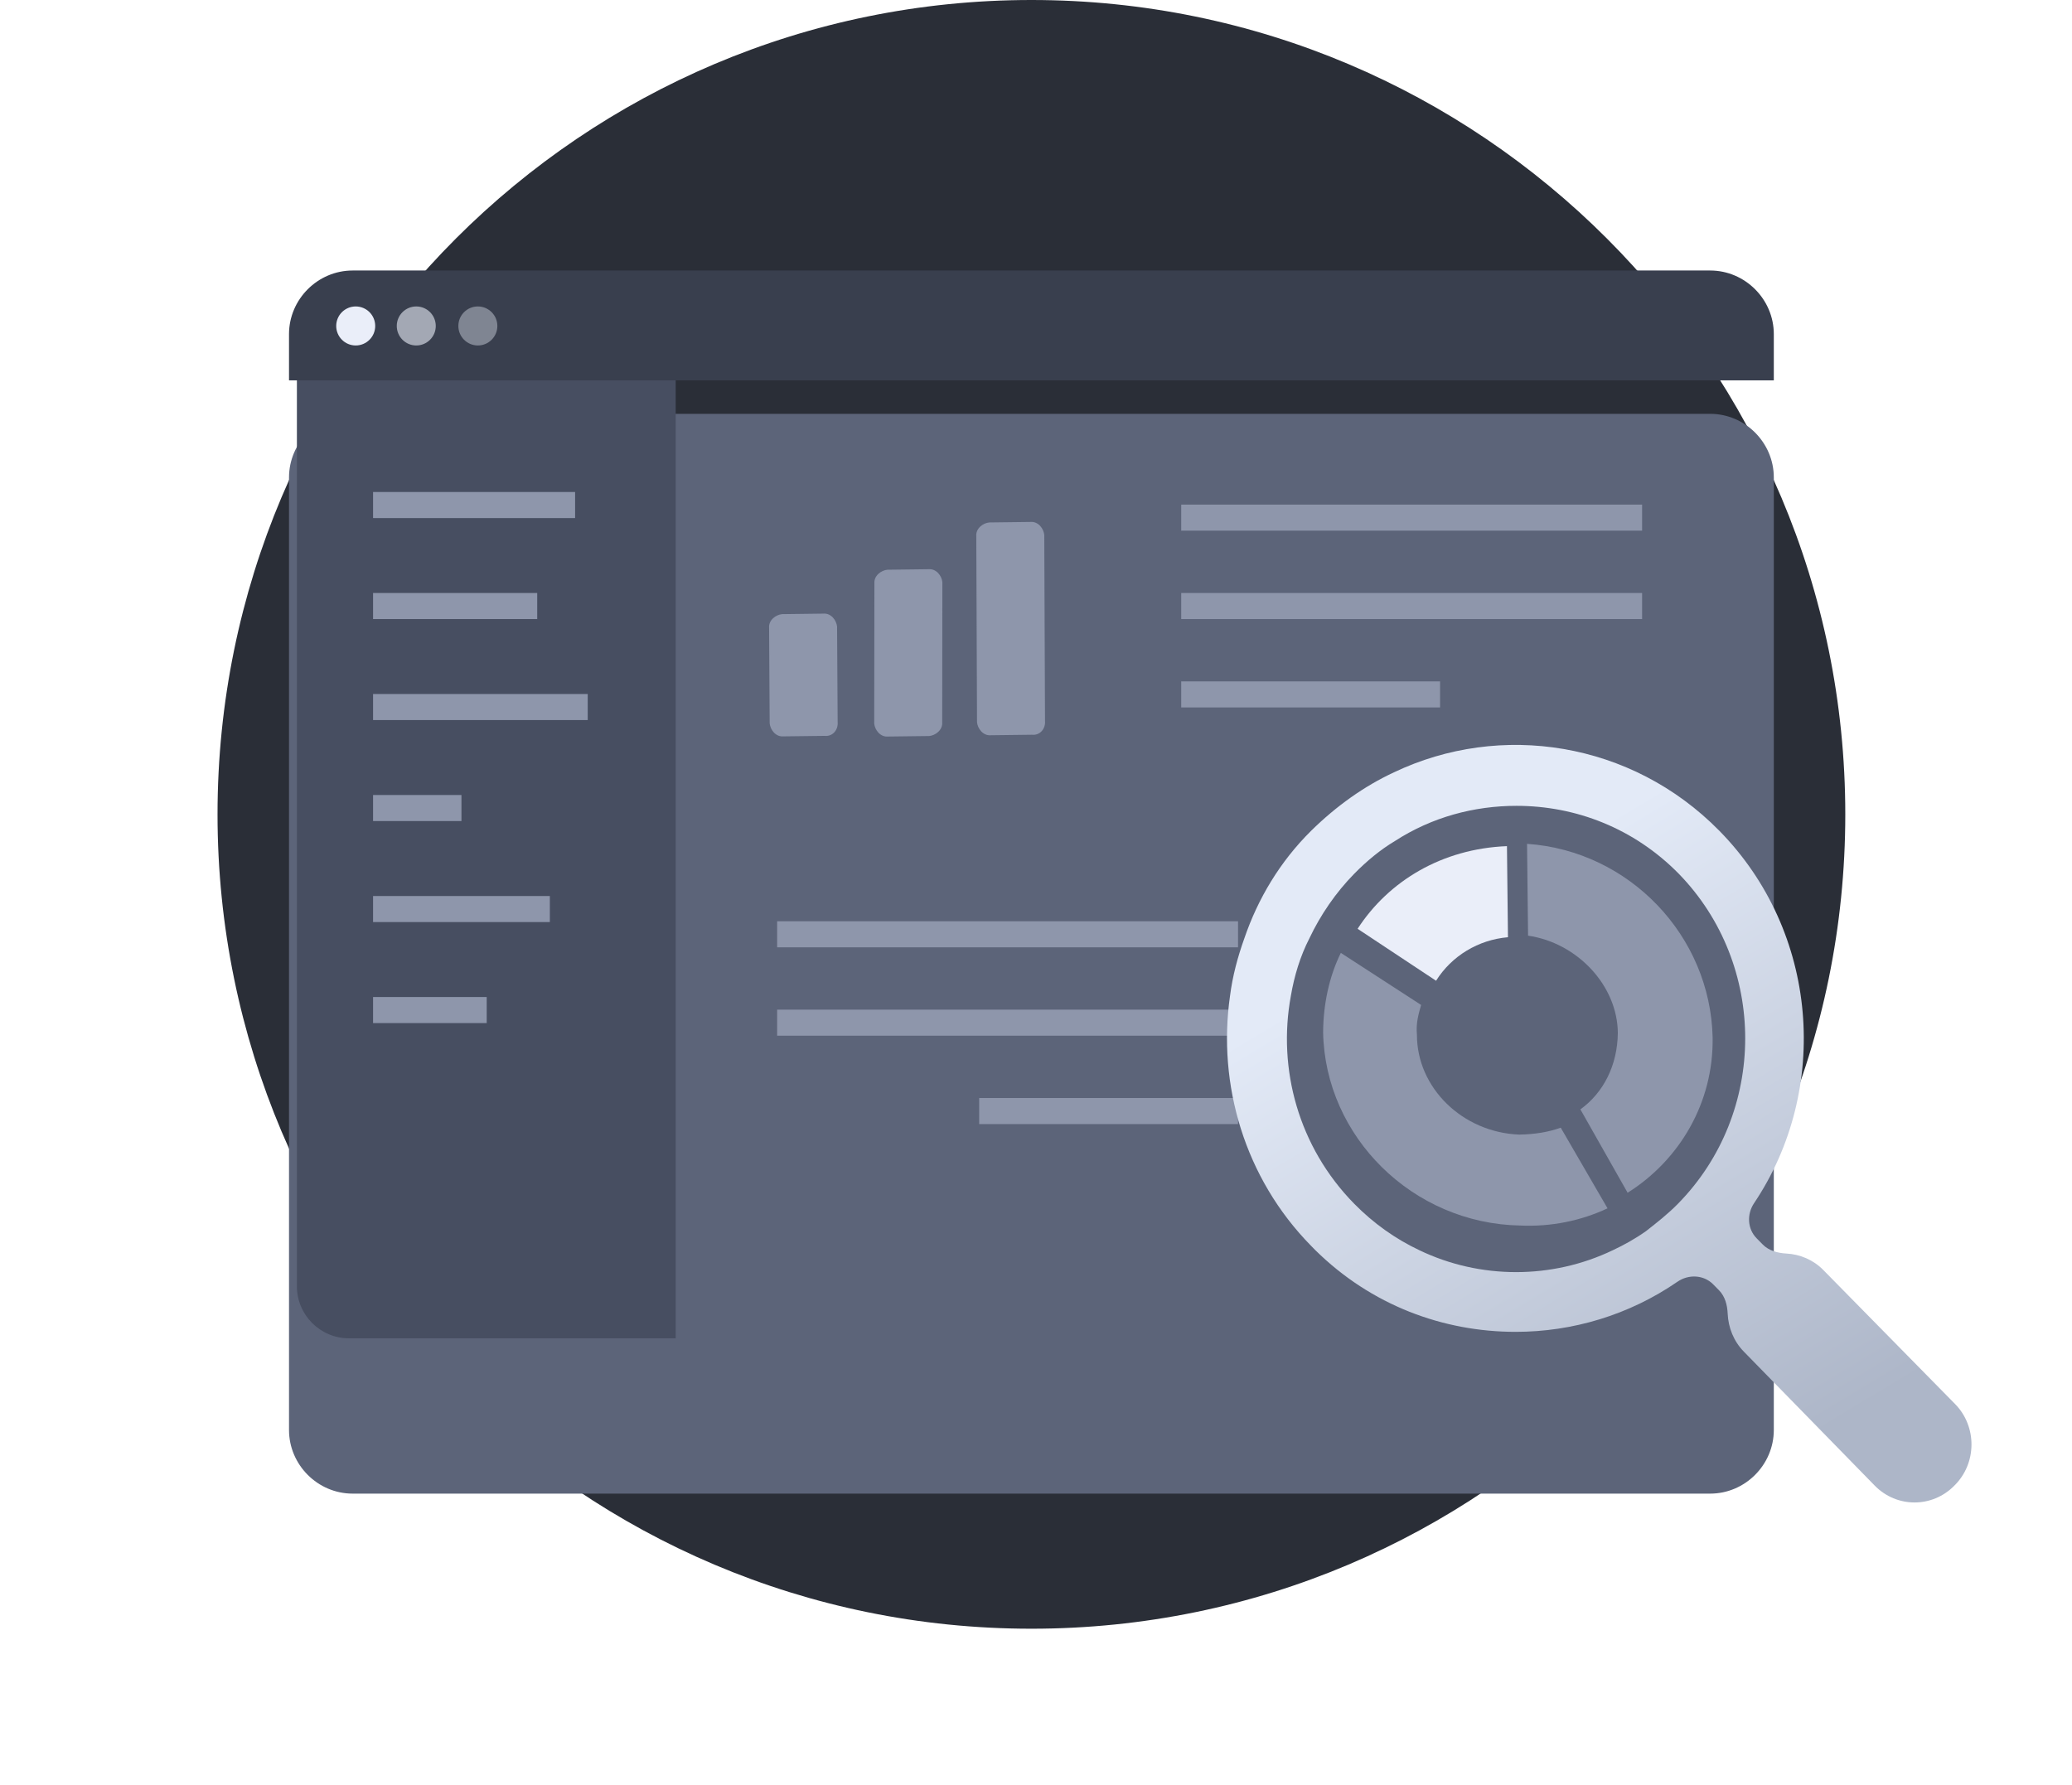 <svg width="159" height="137" viewBox="0 0 159 137" fill="none" xmlns="http://www.w3.org/2000/svg">
<path d="M79.148 125C113.641 125 141.603 97.018 141.603 62.5C141.603 27.982 113.641 0 79.148 0C44.655 0 16.693 27.982 16.693 62.5C16.693 97.018 44.655 125 79.148 125Z" fill="#2A2E37"/>
<g filter="url(#filter0_d_111_1026)">
<path d="M136.118 25.647V98.745C136.118 101.425 133.913 103.632 131.235 103.632H27.061C24.383 103.632 22.178 101.425 22.178 98.745V25.647C22.178 22.967 24.383 20.761 27.061 20.761H131.235C133.913 20.761 136.118 22.967 136.118 25.647Z" fill="#5C6479"/>
</g>
<path d="M63.28 56.476L60.124 56.515C59.522 56.569 59.106 55.997 59.063 55.513L59.019 48.199C58.965 47.594 59.535 47.177 60.017 47.134L63.173 47.094C63.776 47.04 64.192 47.613 64.235 48.097L64.279 55.41C64.333 56.015 63.894 56.543 63.28 56.476Z" fill="#8E96AB"/>
<path d="M71.302 56.488L68.146 56.527C67.543 56.581 67.128 56.009 67.085 55.525L67.1 44.791C67.046 44.186 67.617 43.769 68.099 43.725L71.255 43.686C71.858 43.632 72.273 44.205 72.316 44.688L72.301 55.422C72.355 56.027 71.784 56.444 71.302 56.488Z" fill="#8E96AB"/>
<path d="M79.192 56.389L76.036 56.428C75.433 56.482 75.017 55.91 74.974 55.426L74.918 41.162C74.864 40.557 75.435 40.14 75.917 40.096L79.073 40.057C79.676 40.003 80.091 40.575 80.135 41.059L80.191 55.324C80.245 55.929 79.805 56.456 79.192 56.389Z" fill="#8E96AB"/>
<path d="M90.643 39.728H126.011" stroke="#8E96AB" stroke-width="2" stroke-miterlimit="10"/>
<path d="M90.643 46.511H126.011" stroke="#8E96AB" stroke-width="2" stroke-miterlimit="10"/>
<path d="M90.643 53.294H110.507" stroke="#8E96AB" stroke-width="2" stroke-miterlimit="10"/>
<path d="M95.004 71.705H59.636" stroke="#8E96AB" stroke-width="2" stroke-miterlimit="10"/>
<path d="M95.004 78.488H59.636" stroke="#8E96AB" stroke-width="2" stroke-miterlimit="10"/>
<path d="M95.004 85.271H75.14" stroke="#8E96AB" stroke-width="2" stroke-miterlimit="10"/>
<path d="M117.26 71.81L117.182 64.762C125.049 65.305 131.249 71.83 131.423 79.621C131.503 84.616 128.89 89.031 124.899 91.54L121.275 85.142C123.044 83.864 124.113 81.778 124.149 79.288C124.121 75.619 121.021 72.356 117.26 71.81Z" fill="#8E96AB"/>
<path d="M115.64 64.939L115.717 71.93C113.445 72.124 111.396 73.361 110.2 75.27L104.179 71.282C106.562 67.609 110.659 65.136 115.64 64.939Z" fill="#EAEEF9"/>
<path d="M102.892 73.132L109.054 77.128C108.851 77.833 108.647 78.537 108.732 79.417C108.727 83.483 112.227 86.905 116.571 87.077C117.775 87.06 118.84 86.883 119.767 86.546L123.359 92.737C121.335 93.684 119.045 94.166 116.648 94.056C108.395 93.903 101.683 87.234 101.533 79.232C101.546 77.055 102.006 74.926 102.892 73.132Z" fill="#8E96AB"/>
<path d="M150.03 107.757L139.913 97.467C139.143 96.683 138.123 96.263 137.091 96.207C136.421 96.17 135.74 95.992 135.27 95.514L134.796 95.032C134.089 94.313 134.038 93.183 134.6 92.346C140.48 83.581 139.555 71.509 131.937 63.759C125.193 56.899 115.141 55.382 106.97 59.274C104.7 60.329 102.56 61.846 100.615 63.759C98.216 66.134 96.53 68.97 95.492 72.005C94.973 73.456 94.584 74.907 94.39 76.424C93.417 83.219 95.492 90.409 100.615 95.62C100.745 95.752 100.81 95.818 100.939 95.95C105.219 100.171 110.731 102.216 116.308 102.216C120.655 102.216 125.002 100.933 128.726 98.368C129.578 97.781 130.742 97.834 131.467 98.572L131.918 99.031C132.377 99.498 132.549 100.161 132.577 100.814C132.622 101.88 133.036 102.938 133.817 103.733L143.869 114.024C145.555 115.739 148.279 115.739 149.965 114.024C151.716 112.309 151.716 109.472 150.03 107.757ZM128.759 92.388C127.981 93.179 127.138 93.839 126.295 94.498C125.452 95.092 124.609 95.554 123.766 95.95C119.097 98.192 113.585 98.192 108.916 95.95C107.1 95.092 105.414 93.905 103.922 92.388C99.642 88.034 98.021 82.031 99.059 76.424C99.318 74.907 99.772 73.39 100.485 72.005C101.328 70.224 102.496 68.509 103.922 67.057C104.895 66.068 105.933 65.21 107.035 64.551C109.888 62.704 113.131 61.846 116.373 61.846C120.913 61.846 125.387 63.561 128.824 67.057C135.633 74.05 135.633 85.395 128.759 92.388Z" fill="url(#paint0_linear_111_1026)"/>
<path d="M22.783 27.132H51.852V102.713H26.783C24.574 102.713 22.783 100.922 22.783 98.713V27.132Z" fill="#474E61"/>
<path d="M28.628 38.76H44.132" stroke="#8E96AB" stroke-width="2" stroke-miterlimit="10"/>
<path d="M28.628 46.511H41.225" stroke="#8E96AB" stroke-width="2" stroke-miterlimit="10"/>
<path d="M28.628 54.263H45.101" stroke="#8E96AB" stroke-width="2" stroke-miterlimit="10"/>
<path d="M28.628 62.015H35.411" stroke="#8E96AB" stroke-width="2" stroke-miterlimit="10"/>
<path d="M28.628 69.767H42.194" stroke="#8E96AB" stroke-width="2" stroke-miterlimit="10"/>
<path d="M28.628 77.519H37.349" stroke="#8E96AB" stroke-width="2" stroke-miterlimit="10"/>
<path d="M136.118 25.647V29.194H22.178V25.647C22.178 22.967 24.383 20.761 27.061 20.761H131.235C133.913 20.761 136.118 22.967 136.118 25.647Z" fill="#393F4E"/>
<path d="M27.297 26.514C28.123 26.514 28.793 25.844 28.793 25.017C28.793 24.189 28.123 23.519 27.297 23.519C26.47 23.519 25.8 24.189 25.8 25.017C25.8 25.844 26.47 26.514 27.297 26.514Z" fill="#EAEEF9"/>
<path opacity="0.6" d="M31.944 26.514C32.77 26.514 33.44 25.844 33.44 25.017C33.44 24.189 32.77 23.519 31.944 23.519C31.117 23.519 30.447 24.189 30.447 25.017C30.447 25.844 31.117 26.514 31.944 26.514Z" fill="#EAEEF9"/>
<path opacity="0.4" d="M36.669 26.514C37.496 26.514 38.166 25.844 38.166 25.017C38.166 24.189 37.496 23.519 36.669 23.519C35.843 23.519 35.173 24.189 35.173 25.017C35.173 25.844 35.843 26.514 36.669 26.514Z" fill="#EAEEF9"/>
<defs>
<filter id="filter0_d_111_1026" x="0.178" y="9.761" width="157.94" height="126.871" filterUnits="userSpaceOnUse" color-interpolation-filters="sRGB">
<feFlood flood-opacity="0" result="BackgroundImageFix"/>
<feColorMatrix in="SourceAlpha" type="matrix" values="0 0 0 0 0 0 0 0 0 0 0 0 0 0 0 0 0 0 127 0" result="hardAlpha"/>
<feOffset dy="11"/>
<feGaussianBlur stdDeviation="11"/>
<feColorMatrix type="matrix" values="0 0 0 0 0 0 0 0 0 0 0 0 0 0 0 0 0 0 0.27 0"/>
<feBlend mode="normal" in2="BackgroundImageFix" result="effect1_dropShadow_111_1026"/>
<feBlend mode="normal" in="SourceGraphic" in2="effect1_dropShadow_111_1026" result="shape"/>
</filter>
<linearGradient id="paint0_linear_111_1026" x1="107.261" y1="72.432" x2="132.482" y2="114.388" gradientUnits="userSpaceOnUse">
<stop stop-color="#E3EAF7"/>
<stop offset="1" stop-color="#ADB6C8"/>
</linearGradient>
</defs>
</svg>
